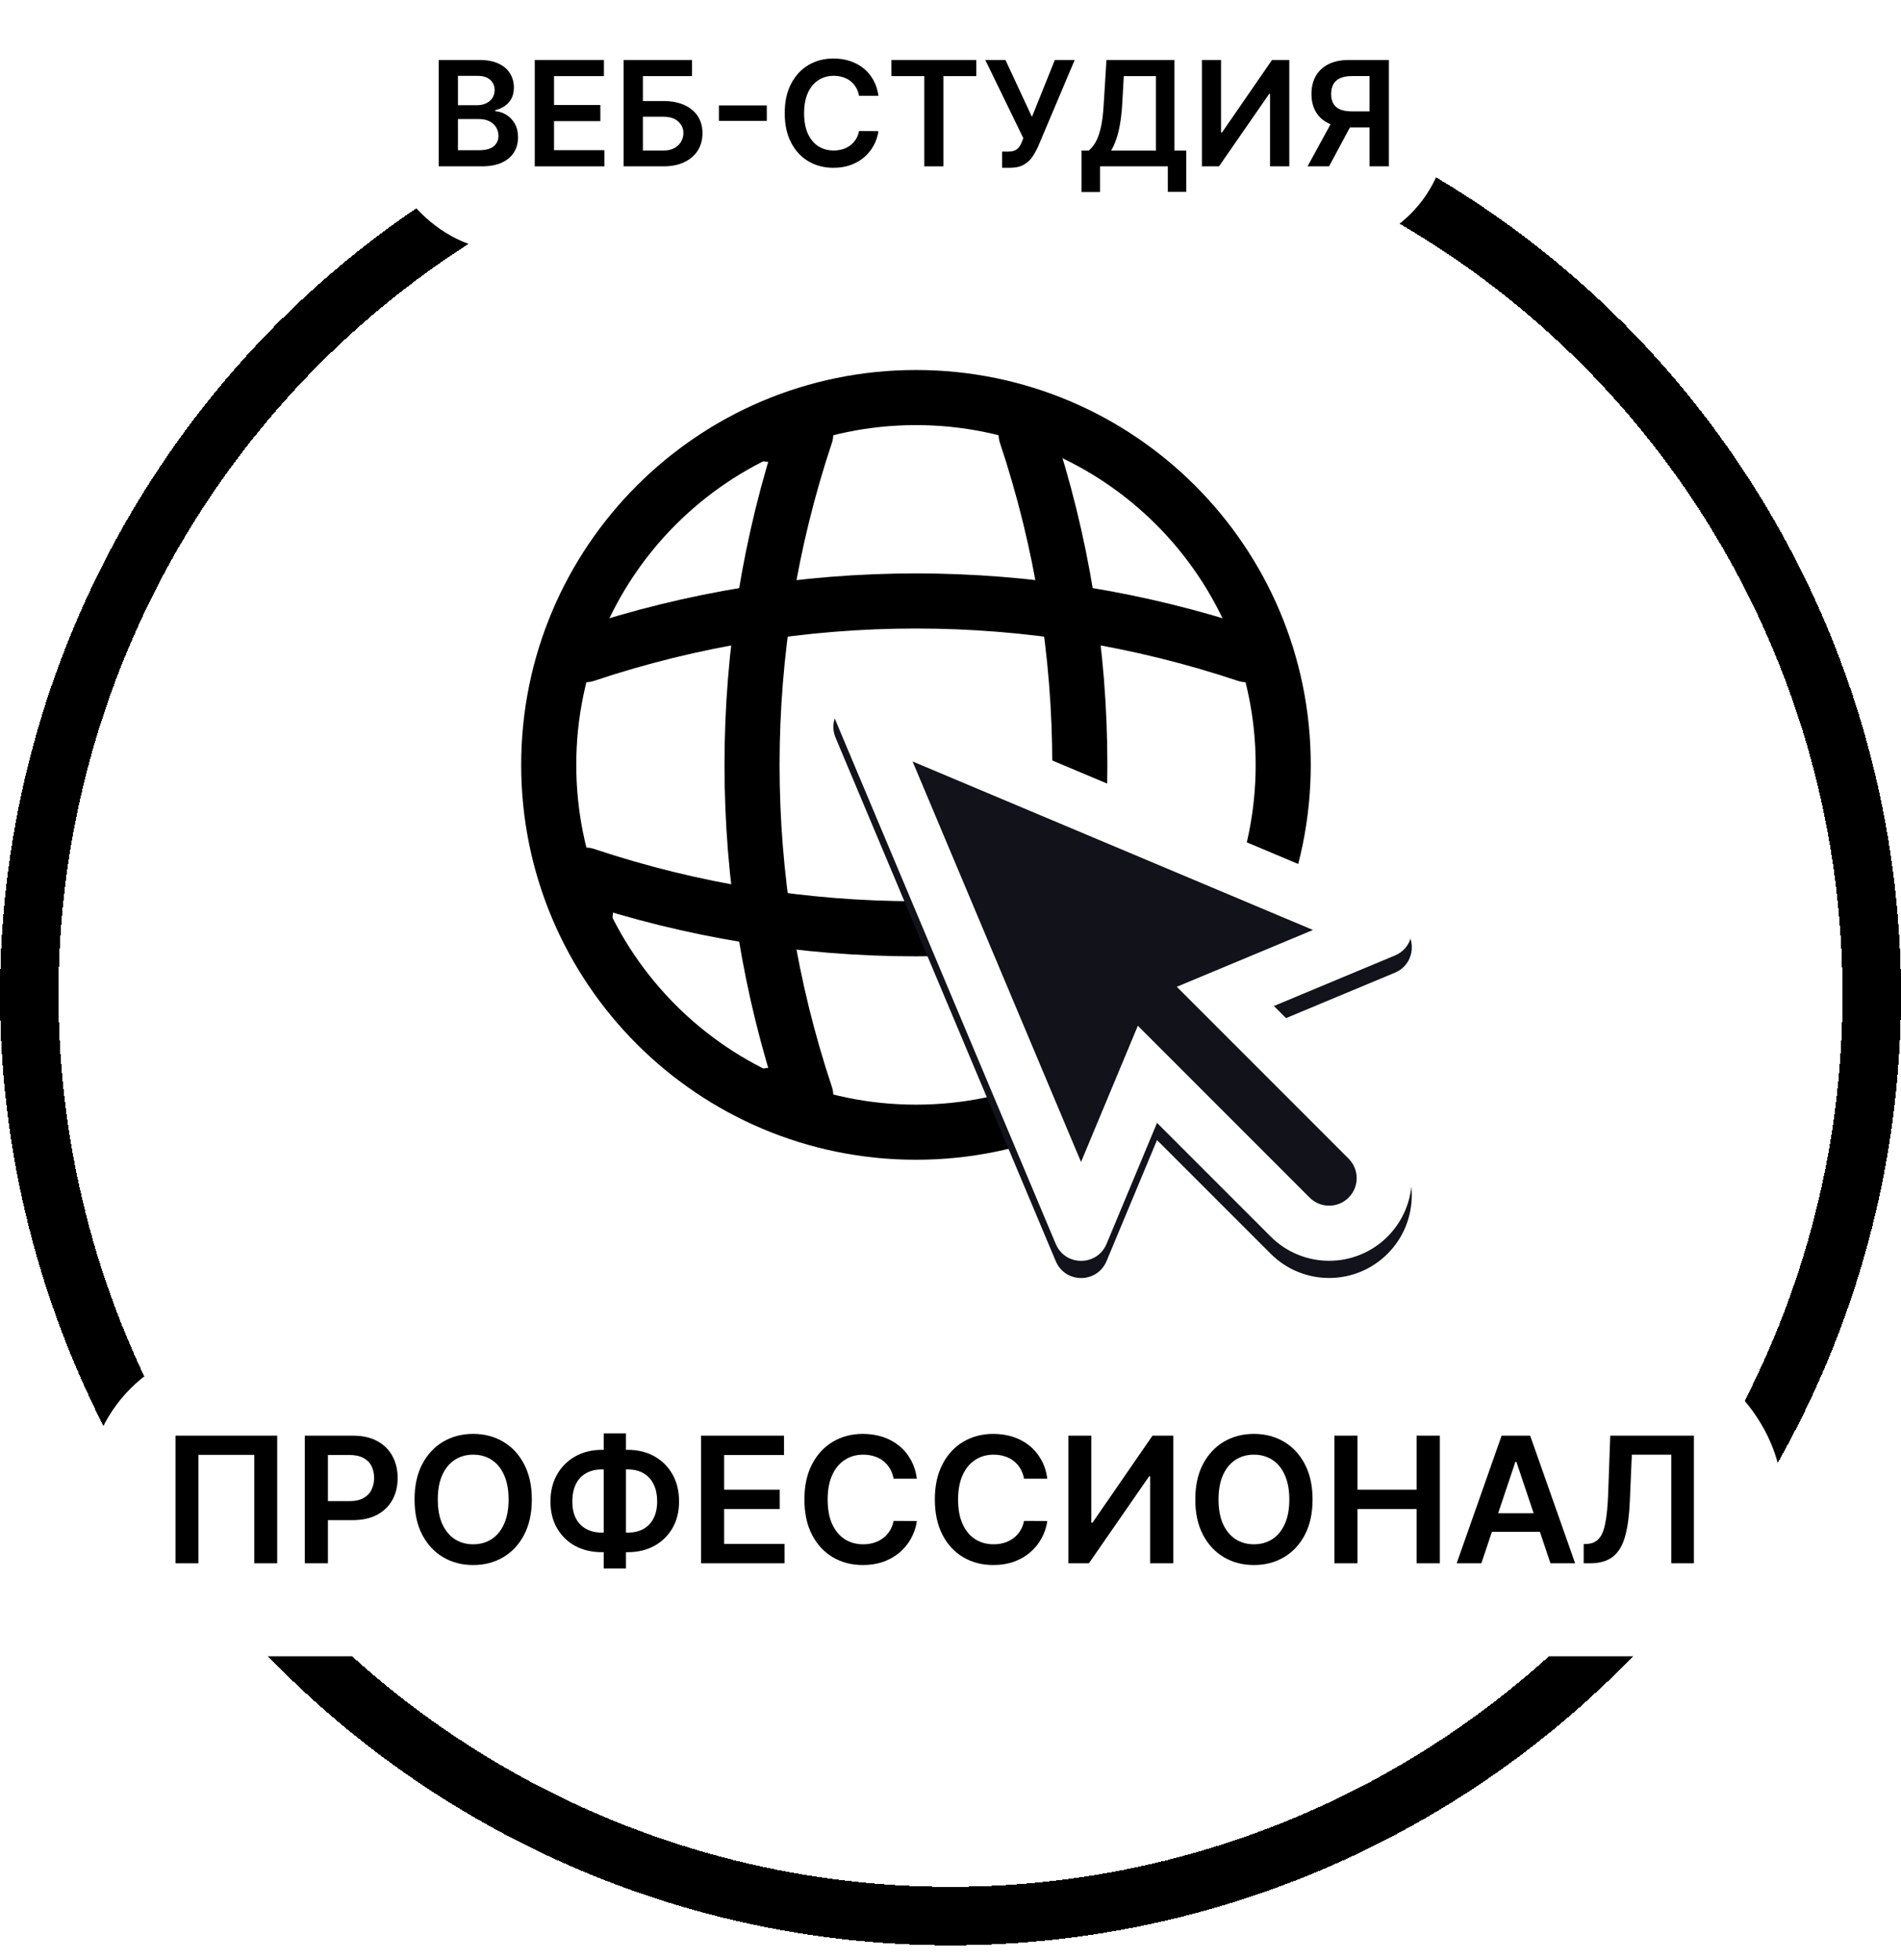 <svg width="98" height="101" viewBox="0 0 98 101" fill="none" xmlns="http://www.w3.org/2000/svg">
<g filter="url(#filter0_d_1_3333)">
<circle cx="49" cy="49" r="47.492" stroke="black" stroke-width="3.015" shape-rendering="crispEdges"/>
</g>
<rect x="19.6" width="55.014" height="12.911" rx="6.455" fill="white"/>
<path d="M71.599 8.573H70.603V3.921H69.693C69.447 3.921 69.244 3.957 69.085 4.03C68.928 4.102 68.811 4.207 68.734 4.346C68.66 4.484 68.622 4.65 68.622 4.844C68.622 5.039 68.66 5.203 68.734 5.337C68.809 5.469 68.925 5.57 69.082 5.639C69.241 5.707 69.443 5.741 69.688 5.741H71.021V6.566H69.554C69.132 6.566 68.777 6.496 68.488 6.357C68.199 6.216 67.98 6.017 67.83 5.76C67.682 5.501 67.608 5.196 67.608 4.844C67.608 4.494 67.681 4.188 67.827 3.926C67.975 3.662 68.193 3.457 68.48 3.31C68.768 3.164 69.121 3.091 69.54 3.091H71.599V8.573ZM68.764 6.089H69.848L68.515 8.573H67.407L68.764 6.089Z" fill="black"/>
<path d="M61.961 3.091H62.946V6.828H62.997L65.575 3.091H66.466V8.573H65.473V4.839H65.428L62.842 8.573H61.961V3.091Z" fill="black"/>
<path d="M55.755 9.896V7.762H56.122C56.245 7.664 56.36 7.526 56.468 7.347C56.575 7.169 56.666 6.924 56.74 6.614C56.816 6.303 56.867 5.902 56.896 5.409L57.04 3.091H60.544V7.762H61.155V9.89H60.202V8.573H56.708V9.896H55.755ZM57.279 7.762H59.592V3.923H57.934L57.849 5.409C57.826 5.782 57.788 6.116 57.736 6.41C57.685 6.705 57.62 6.964 57.541 7.189C57.462 7.412 57.375 7.603 57.279 7.762Z" fill="black"/>
<path d="M51.659 8.648V7.813H51.972C52.113 7.813 52.229 7.793 52.32 7.752C52.411 7.71 52.484 7.652 52.54 7.575C52.597 7.498 52.644 7.409 52.682 7.307L52.754 7.122L50.794 3.091H51.833L53.198 6.025L54.379 3.091H55.402L53.512 7.561C53.424 7.754 53.323 7.934 53.209 8.1C53.095 8.264 52.946 8.397 52.762 8.498C52.58 8.598 52.343 8.648 52.05 8.648H51.659Z" fill="black"/>
<path d="M45.955 3.923V3.091H50.329V3.923H48.634V8.573H47.649V3.923H45.955Z" fill="black"/>
<path d="M45.286 4.94H44.285C44.256 4.776 44.204 4.631 44.127 4.504C44.05 4.376 43.955 4.267 43.84 4.177C43.726 4.088 43.596 4.021 43.45 3.977C43.305 3.93 43.149 3.907 42.981 3.907C42.683 3.907 42.419 3.982 42.189 4.132C41.959 4.28 41.778 4.498 41.648 4.785C41.518 5.071 41.453 5.42 41.453 5.832C41.453 6.251 41.518 6.605 41.648 6.892C41.78 7.177 41.96 7.393 42.189 7.54C42.419 7.684 42.682 7.757 42.978 7.757C43.143 7.757 43.296 7.735 43.439 7.692C43.584 7.648 43.713 7.583 43.827 7.497C43.943 7.411 44.04 7.306 44.119 7.181C44.199 7.056 44.255 6.913 44.285 6.753L45.286 6.758C45.249 7.019 45.167 7.263 45.042 7.492C44.919 7.72 44.758 7.922 44.558 8.097C44.358 8.27 44.124 8.405 43.857 8.504C43.589 8.6 43.292 8.648 42.965 8.648C42.483 8.648 42.053 8.537 41.675 8.313C41.297 8.09 40.998 7.768 40.781 7.347C40.563 6.926 40.454 6.421 40.454 5.832C40.454 5.241 40.564 4.736 40.783 4.317C41.003 3.895 41.302 3.573 41.68 3.35C42.059 3.127 42.487 3.016 42.965 3.016C43.27 3.016 43.554 3.058 43.816 3.144C44.079 3.23 44.313 3.356 44.518 3.522C44.723 3.686 44.892 3.887 45.024 4.127C45.158 4.364 45.245 4.635 45.286 4.94Z" fill="black"/>
<path d="M39.53 5.433V6.23H37.062V5.433H39.53Z" fill="black"/>
<path d="M32.15 8.573V3.091H35.675V3.923H33.143V5.208H34.2C34.62 5.208 34.98 5.277 35.279 5.414C35.581 5.55 35.812 5.742 35.973 5.99C36.133 6.238 36.214 6.53 36.214 6.865C36.214 7.203 36.133 7.5 35.973 7.757C35.812 8.012 35.581 8.212 35.279 8.357C34.98 8.501 34.62 8.573 34.2 8.573H32.15ZM33.143 7.76H34.2C34.422 7.76 34.609 7.718 34.763 7.634C34.916 7.55 35.032 7.439 35.111 7.302C35.191 7.164 35.231 7.015 35.231 6.855C35.231 6.623 35.142 6.425 34.963 6.263C34.787 6.099 34.532 6.017 34.2 6.017H33.143V7.76Z" fill="black"/>
<path d="M27.568 8.573V3.091H31.134V3.923H28.561V5.412H30.949V6.244H28.561V7.741H31.156V8.573H27.568Z" fill="black"/>
<path d="M22.615 8.573V3.091H24.714C25.11 3.091 25.439 3.153 25.702 3.278C25.966 3.401 26.163 3.57 26.293 3.784C26.425 3.998 26.491 4.241 26.491 4.512C26.491 4.735 26.449 4.926 26.363 5.085C26.277 5.242 26.162 5.37 26.018 5.468C25.873 5.566 25.712 5.637 25.533 5.679V5.733C25.728 5.744 25.914 5.804 26.093 5.912C26.273 6.019 26.42 6.171 26.534 6.367C26.649 6.564 26.706 6.801 26.706 7.08C26.706 7.363 26.637 7.619 26.5 7.845C26.362 8.07 26.155 8.248 25.878 8.378C25.602 8.508 25.254 8.573 24.834 8.573H22.615ZM23.608 7.743H24.677C25.037 7.743 25.297 7.675 25.456 7.537C25.616 7.398 25.697 7.22 25.697 7.002C25.697 6.84 25.656 6.693 25.576 6.563C25.496 6.431 25.381 6.327 25.233 6.252C25.085 6.176 24.909 6.137 24.703 6.137H23.608V7.743ZM23.608 5.423H24.591C24.762 5.423 24.917 5.391 25.054 5.329C25.191 5.265 25.299 5.174 25.378 5.058C25.458 4.941 25.498 4.801 25.498 4.641C25.498 4.428 25.423 4.254 25.273 4.116C25.125 3.979 24.905 3.91 24.612 3.91H23.608V5.423Z" fill="black"/>
<rect x="4.524" y="69.353" width="87.322" height="16.011" rx="7.538" fill="white"/>
<path d="M81.641 80.572V79.583L81.827 79.573C82.08 79.558 82.28 79.467 82.428 79.3C82.578 79.133 82.688 78.864 82.758 78.494C82.831 78.123 82.879 77.626 82.903 77.003L83.012 73.993H87.323V80.572H86.157V74.973H84.124L84.021 77.373C83.991 78.092 83.912 78.689 83.783 79.162C83.657 79.635 83.449 79.989 83.16 80.222C82.873 80.456 82.474 80.572 81.962 80.572H81.641Z" fill="black"/>
<path d="M76.367 80.572H75.095L77.411 73.993H78.882L81.201 80.572H79.929L78.172 75.342H78.121L76.367 80.572ZM76.409 77.993H79.878V78.95H76.409V77.993Z" fill="black"/>
<path d="M68.79 80.572V73.993H69.981V76.778H73.03V73.993H74.225V80.572H73.03V77.777H69.981V80.572H68.79Z" fill="black"/>
<path d="M67.665 77.283C67.665 77.992 67.532 78.599 67.267 79.104C67.003 79.608 66.643 79.993 66.187 80.261C65.733 80.528 65.218 80.662 64.642 80.662C64.066 80.662 63.55 80.528 63.094 80.261C62.64 79.991 62.28 79.604 62.014 79.101C61.751 78.596 61.619 77.99 61.619 77.283C61.619 76.574 61.751 75.968 62.014 75.465C62.28 74.959 62.64 74.573 63.094 74.305C63.55 74.037 64.066 73.903 64.642 73.903C65.218 73.903 65.733 74.037 66.187 74.305C66.643 74.573 67.003 74.959 67.267 75.465C67.532 75.968 67.665 76.574 67.665 77.283ZM66.467 77.283C66.467 76.784 66.388 76.363 66.232 76.02C66.078 75.675 65.864 75.415 65.59 75.24C65.316 75.062 65 74.973 64.642 74.973C64.284 74.973 63.968 75.062 63.694 75.24C63.42 75.415 63.205 75.675 63.049 76.02C62.895 76.363 62.817 76.784 62.817 77.283C62.817 77.782 62.895 78.204 63.049 78.549C63.205 78.891 63.42 79.151 63.694 79.329C63.968 79.505 64.284 79.593 64.642 79.593C65 79.593 65.316 79.505 65.59 79.329C65.864 79.151 66.078 78.891 66.232 78.549C66.388 78.204 66.467 77.782 66.467 77.283Z" fill="black"/>
<path d="M55.078 73.993H56.26V78.478H56.321L59.414 73.993H60.484V80.572H59.292V76.091H59.238L56.135 80.572H55.078V73.993Z" fill="black"/>
<path d="M53.991 76.213H52.79C52.756 76.016 52.692 75.841 52.6 75.689C52.508 75.535 52.394 75.405 52.257 75.297C52.12 75.19 51.963 75.11 51.788 75.057C51.614 75.001 51.427 74.973 51.225 74.973C50.868 74.973 50.551 75.063 50.275 75.243C49.998 75.421 49.782 75.682 49.626 76.027C49.469 76.369 49.391 76.788 49.391 77.283C49.391 77.786 49.469 78.21 49.626 78.555C49.784 78.898 50 79.157 50.275 79.332C50.551 79.506 50.867 79.593 51.222 79.593C51.419 79.593 51.603 79.567 51.775 79.515C51.948 79.462 52.103 79.384 52.24 79.281C52.38 79.178 52.496 79.052 52.591 78.902C52.687 78.752 52.753 78.581 52.79 78.388L53.991 78.394C53.946 78.707 53.849 79 53.699 79.275C53.551 79.549 53.357 79.791 53.117 80.001C52.878 80.208 52.597 80.371 52.276 80.489C51.955 80.604 51.598 80.662 51.206 80.662C50.628 80.662 50.112 80.528 49.658 80.261C49.204 79.993 48.846 79.606 48.585 79.101C48.324 78.596 48.193 77.99 48.193 77.283C48.193 76.574 48.325 75.968 48.588 75.465C48.851 74.959 49.21 74.573 49.664 74.305C50.118 74.037 50.632 73.903 51.206 73.903C51.572 73.903 51.913 73.955 52.228 74.058C52.542 74.16 52.823 74.311 53.069 74.51C53.316 74.707 53.518 74.95 53.676 75.237C53.837 75.521 53.942 75.847 53.991 76.213Z" fill="black"/>
<path d="M47.267 76.213H46.066C46.031 76.016 45.968 75.841 45.876 75.689C45.784 75.535 45.669 75.405 45.532 75.297C45.395 75.19 45.239 75.11 45.063 75.057C44.89 75.001 44.703 74.973 44.501 74.973C44.144 74.973 43.827 75.063 43.55 75.243C43.274 75.421 43.058 75.682 42.901 76.027C42.745 76.369 42.667 76.788 42.667 77.283C42.667 77.786 42.745 78.21 42.901 78.555C43.06 78.898 43.276 79.157 43.55 79.332C43.827 79.506 44.142 79.593 44.498 79.593C44.695 79.593 44.879 79.567 45.051 79.515C45.224 79.462 45.379 79.384 45.516 79.281C45.656 79.178 45.772 79.052 45.867 78.902C45.963 78.752 46.029 78.581 46.066 78.388L47.267 78.394C47.222 78.707 47.125 79 46.975 79.275C46.827 79.549 46.633 79.791 46.393 80.001C46.154 80.208 45.873 80.371 45.552 80.489C45.23 80.604 44.874 80.662 44.482 80.662C43.904 80.662 43.388 80.528 42.934 80.261C42.48 79.993 42.122 79.606 41.861 79.101C41.599 78.596 41.469 77.99 41.469 77.283C41.469 76.574 41.6 75.968 41.864 75.465C42.127 74.959 42.486 74.573 42.94 74.305C43.394 74.037 43.908 73.903 44.482 73.903C44.848 73.903 45.189 73.955 45.504 74.058C45.818 74.16 46.099 74.311 46.345 74.51C46.592 74.707 46.794 74.95 46.952 75.237C47.113 75.521 47.218 75.847 47.267 76.213Z" fill="black"/>
<path d="M36.139 80.572V73.993H40.418V74.992H37.331V76.778H40.196V77.777H37.331V79.573H40.443V80.572H36.139Z" fill="black"/>
<path d="M31.03 74.725H32.36C32.874 74.725 33.331 74.835 33.729 75.056C34.127 75.276 34.44 75.587 34.667 75.987C34.894 76.386 35.007 76.853 35.007 77.388C35.007 77.911 34.894 78.368 34.667 78.76C34.44 79.152 34.127 79.457 33.729 79.675C33.331 79.892 32.874 80 32.36 80H31.03C30.514 80 30.056 79.893 29.655 79.679C29.257 79.462 28.945 79.158 28.718 78.766C28.491 78.374 28.377 77.916 28.377 77.391C28.377 76.856 28.491 76.389 28.721 75.991C28.95 75.59 29.264 75.28 29.662 75.059C30.062 74.836 30.519 74.725 31.03 74.725ZM31.03 75.734C30.718 75.734 30.447 75.798 30.218 75.927C29.991 76.053 29.815 76.239 29.691 76.485C29.567 76.732 29.505 77.034 29.505 77.391C29.505 77.734 29.567 78.024 29.691 78.262C29.817 78.5 29.995 78.681 30.224 78.805C30.453 78.929 30.722 78.991 31.03 78.991H32.364C32.674 78.991 32.942 78.929 33.167 78.805C33.394 78.678 33.568 78.496 33.69 78.259C33.815 78.019 33.877 77.729 33.877 77.388C33.877 77.035 33.815 76.735 33.69 76.489C33.568 76.242 33.394 76.055 33.167 75.927C32.942 75.798 32.674 75.734 32.364 75.734H31.03ZM32.27 73.877V80.841H31.124V73.877H32.27Z" fill="black"/>
<path d="M27.417 77.283C27.417 77.992 27.284 78.599 27.018 79.104C26.755 79.608 26.395 79.993 25.939 80.261C25.485 80.528 24.97 80.662 24.394 80.662C23.818 80.662 23.302 80.528 22.846 80.261C22.392 79.991 22.032 79.604 21.766 79.101C21.503 78.596 21.371 77.99 21.371 77.283C21.371 76.574 21.503 75.968 21.766 75.465C22.032 74.959 22.392 74.573 22.846 74.305C23.302 74.037 23.818 73.903 24.394 73.903C24.97 73.903 25.485 74.037 25.939 74.305C26.395 74.573 26.755 74.959 27.018 75.465C27.284 75.968 27.417 76.574 27.417 77.283ZM26.219 77.283C26.219 76.784 26.14 76.363 25.984 76.02C25.83 75.675 25.616 75.415 25.342 75.24C25.067 75.062 24.752 74.973 24.394 74.973C24.036 74.973 23.72 75.062 23.446 75.24C23.172 75.415 22.957 75.675 22.801 76.02C22.646 76.363 22.569 76.784 22.569 77.283C22.569 77.782 22.646 78.204 22.801 78.549C22.957 78.891 23.172 79.151 23.446 79.329C23.72 79.505 24.036 79.593 24.394 79.593C24.752 79.593 25.067 79.505 25.342 79.329C25.616 79.151 25.83 78.891 25.984 78.549C26.14 78.204 26.219 77.782 26.219 77.283Z" fill="black"/>
<path d="M15.713 80.572V73.993H18.18C18.686 73.993 19.11 74.087 19.453 74.276C19.797 74.464 20.058 74.724 20.233 75.053C20.411 75.381 20.5 75.754 20.5 76.171C20.5 76.593 20.411 76.968 20.233 77.296C20.055 77.623 19.793 77.881 19.446 78.07C19.099 78.256 18.672 78.349 18.164 78.349H16.529V77.369H18.004C18.299 77.369 18.541 77.318 18.73 77.215C18.918 77.112 19.058 76.971 19.147 76.791C19.239 76.611 19.286 76.405 19.286 76.171C19.286 75.938 19.239 75.732 19.147 75.554C19.058 75.377 18.917 75.239 18.727 75.14C18.538 75.039 18.295 74.989 17.997 74.989H16.905V80.572H15.713Z" fill="black"/>
<path d="M14.29 73.993V80.572H13.108V74.983H10.229V80.572H9.047V73.993H14.29Z" fill="black"/>
<path d="M47.22 58.354C57.676 58.354 66.152 49.878 66.152 39.422C66.152 28.966 57.676 20.49 47.22 20.49C36.764 20.49 28.288 28.966 28.288 39.422C28.288 49.878 36.764 58.354 47.22 58.354Z" stroke="black" stroke-width="2.84" stroke-linecap="round" stroke-linejoin="round"/>
<path d="M39.644 22.383H41.537C37.846 33.439 37.846 45.404 41.537 56.46H39.644" stroke="black" stroke-width="2.84" stroke-linecap="round" stroke-linejoin="round"/>
<path d="M52.898 22.383C56.59 33.439 56.59 45.404 52.898 56.46" stroke="black" stroke-width="2.84" stroke-linecap="round" stroke-linejoin="round"/>
<path d="M30.181 46.995V45.102C41.237 48.793 53.202 48.793 64.258 45.102V46.995" stroke="black" stroke-width="2.84" stroke-linecap="round" stroke-linejoin="round"/>
<path d="M30.181 33.742C41.237 30.051 53.202 30.051 64.258 33.742" stroke="black" stroke-width="2.84" stroke-linecap="round" stroke-linejoin="round"/>
<g filter="url(#filter1_d_1_3333)">
<path fill-rule="evenodd" clip-rule="evenodd" d="M43.077 37.138L54.426 64.114C54.914 65.275 56.56 65.273 57.045 64.11L59.647 57.873L65.507 63.733C67.171 65.397 69.868 65.397 71.531 63.733C73.195 62.07 73.195 59.373 71.531 57.709L65.671 51.849L71.908 49.247C73.071 48.762 73.073 47.116 71.912 46.628L44.936 35.278C43.763 34.785 42.583 35.965 43.077 37.138Z" fill="#12131A"/>
</g>
<path fill-rule="evenodd" clip-rule="evenodd" d="M58.658 52.867L67.515 61.725C68.07 62.28 68.969 62.28 69.523 61.725C70.078 61.171 70.078 60.272 69.523 59.717L60.666 50.859L67.687 47.931L47.045 39.246L55.729 59.889L58.658 52.867ZM71.908 49.247C73.071 48.762 73.073 47.116 71.912 46.628L44.936 35.278C43.763 34.785 42.583 35.965 43.077 37.138L54.426 64.114C54.914 65.275 56.56 65.273 57.045 64.11L59.647 57.873L65.507 63.733C67.171 65.397 69.868 65.397 71.531 63.733C73.195 62.07 73.195 59.373 71.531 57.709L65.671 51.849L71.908 49.247Z" fill="white"/>
<defs>
<filter id="filter0_d_1_3333" x="0" y="0" width="98" height="100.262" filterUnits="userSpaceOnUse" color-interpolation-filters="sRGB">
<feFlood flood-opacity="0" result="BackgroundImageFix"/>
<feColorMatrix in="SourceAlpha" type="matrix" values="0 0 0 0 0 0 0 0 0 0 0 0 0 0 0 0 0 0 127 0" result="hardAlpha"/>
<feOffset dy="2.262"/>
<feComposite in2="hardAlpha" operator="out"/>
<feColorMatrix type="matrix" values="0 0 0 0 0 0 0 0 0 0 0 0 0 0 0 0 0 0 1 0"/>
<feBlend mode="normal" in2="BackgroundImageFix" result="effect1_dropShadow_1_3333"/>
<feBlend mode="normal" in="SourceGraphic" in2="effect1_dropShadow_1_3333" result="shape"/>
</filter>
<filter id="filter1_d_1_3333" x="41.19" y="34.278" width="33.362" height="33.362" filterUnits="userSpaceOnUse" color-interpolation-filters="sRGB">
<feFlood flood-opacity="0" result="BackgroundImageFix"/>
<feColorMatrix in="SourceAlpha" type="matrix" values="0 0 0 0 0 0 0 0 0 0 0 0 0 0 0 0 0 0 127 0" result="hardAlpha"/>
<feOffset dy="0.886"/>
<feGaussianBlur stdDeviation="0.886"/>
<feComposite in2="hardAlpha" operator="out"/>
<feColorMatrix type="matrix" values="0 0 0 0 0.071 0 0 0 0 0.075 0 0 0 0 0.102 0 0 0 0.25 0"/>
<feBlend mode="normal" in2="BackgroundImageFix" result="effect1_dropShadow_1_3333"/>
<feBlend mode="normal" in="SourceGraphic" in2="effect1_dropShadow_1_3333" result="shape"/>
</filter>
</defs>
</svg>
